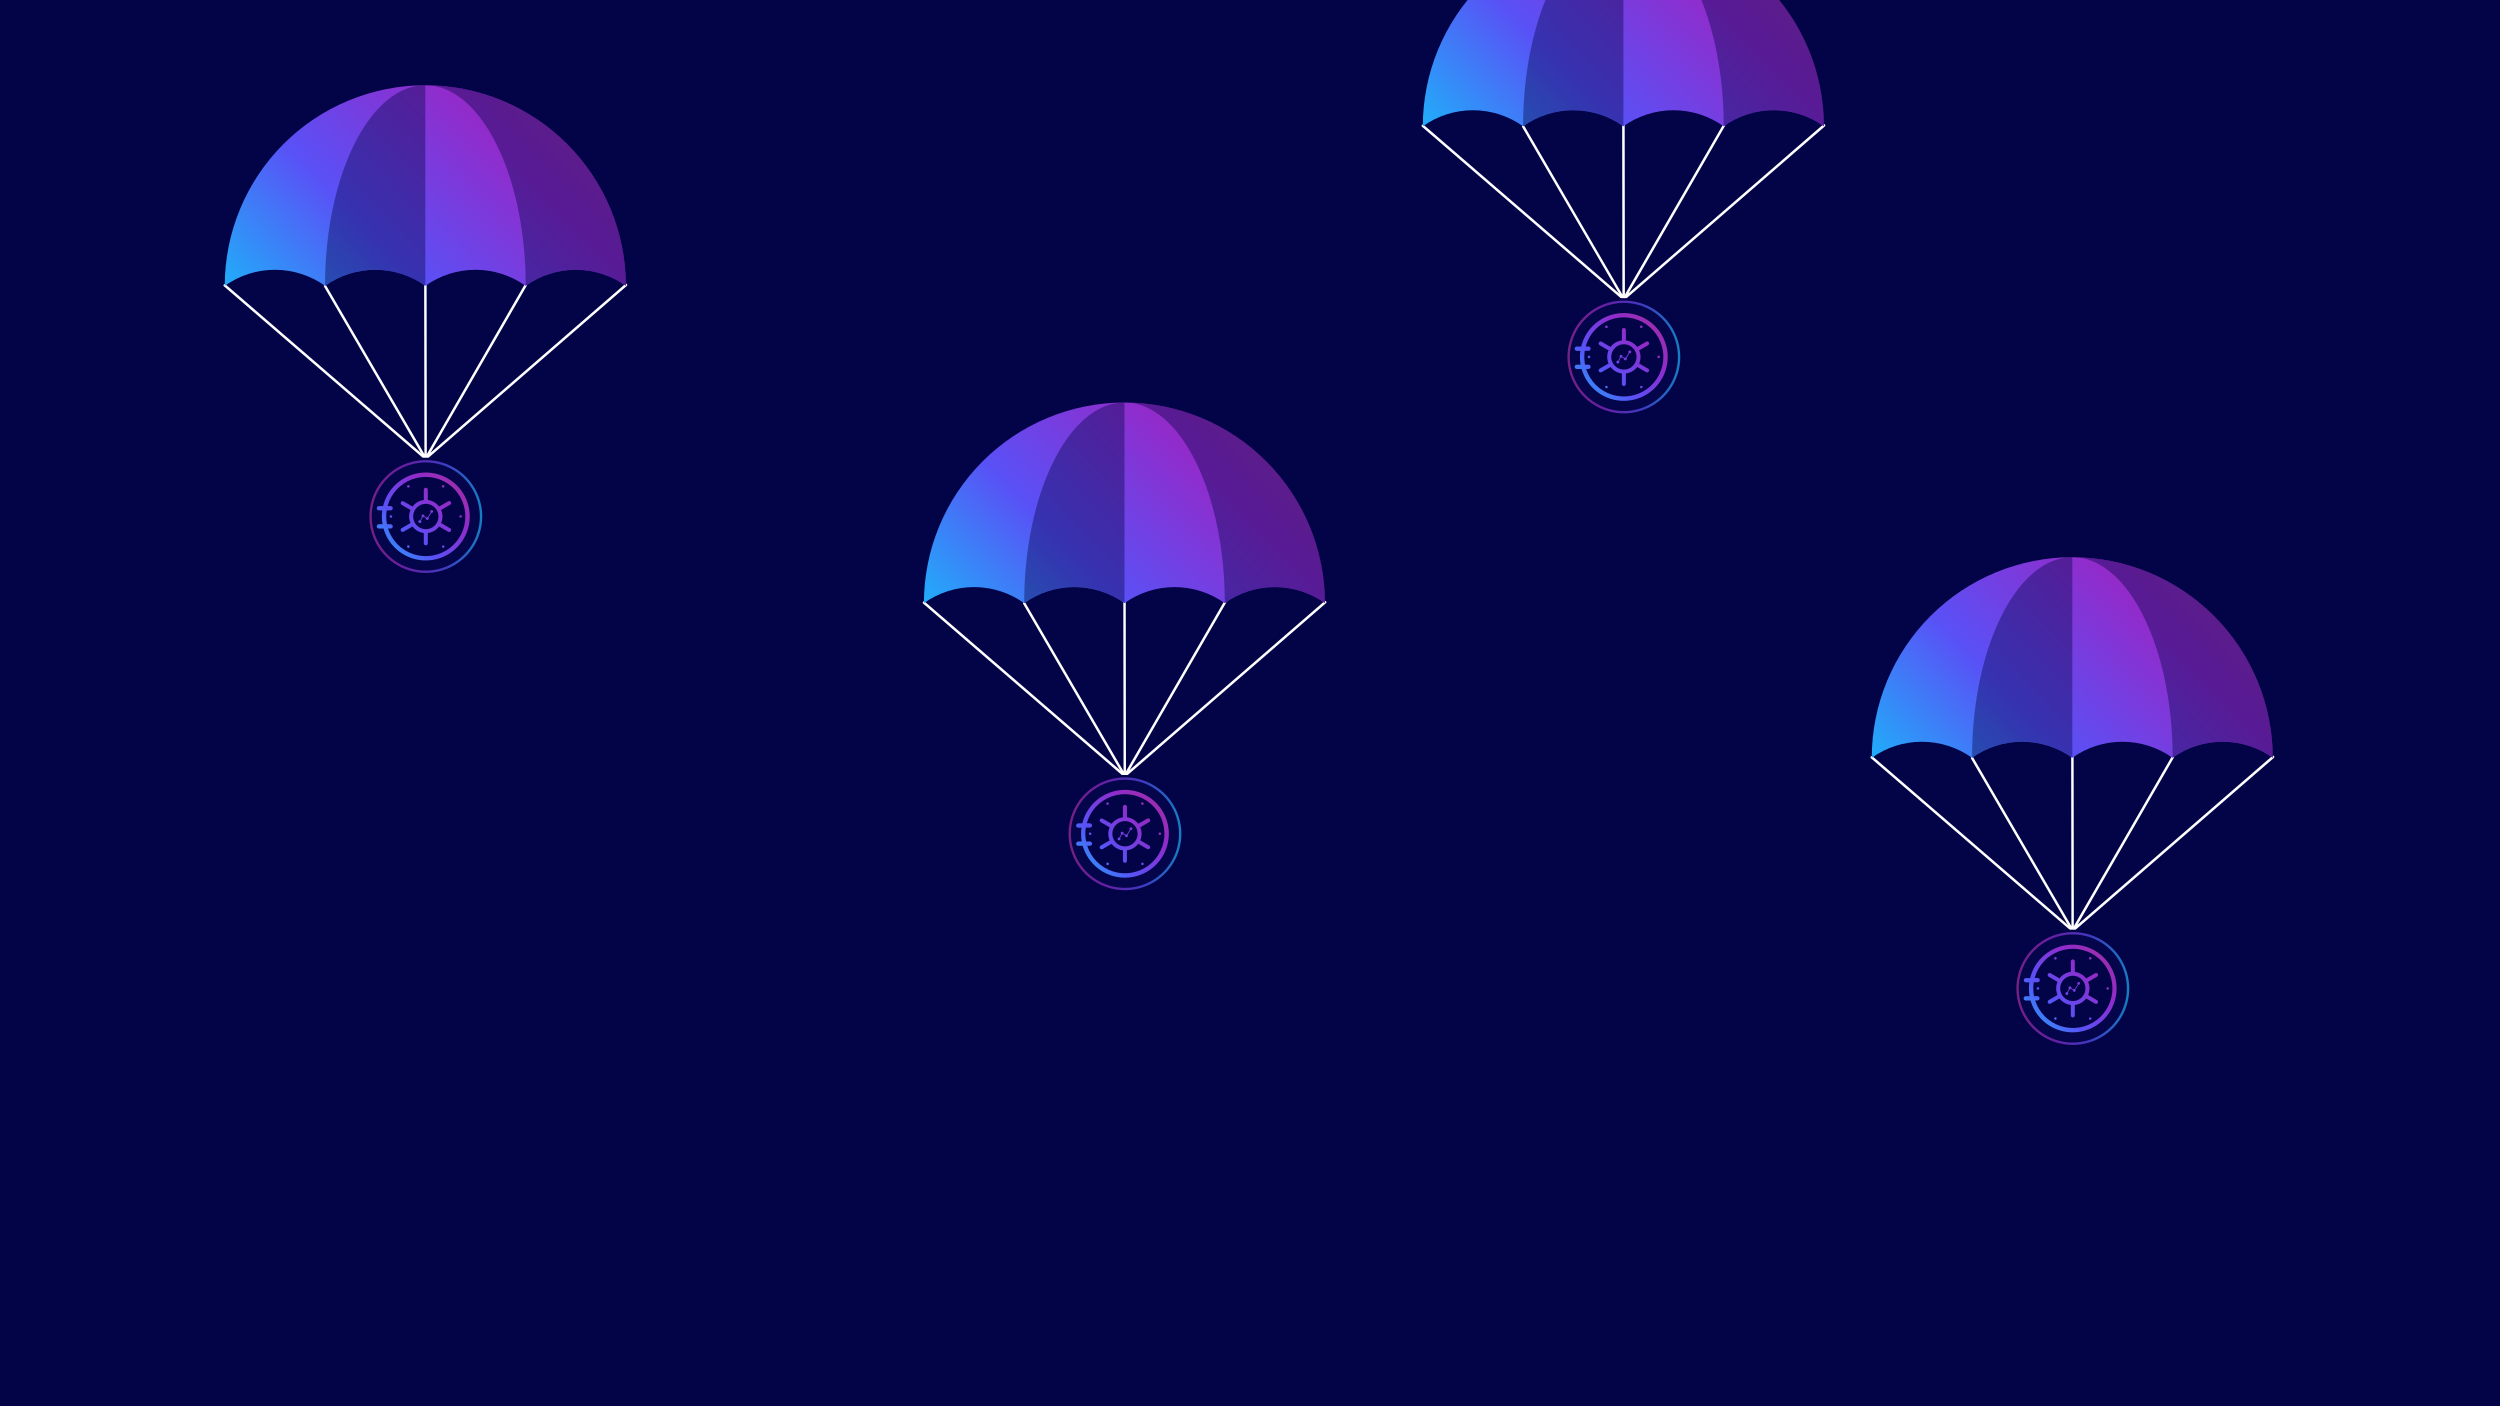 <svg xmlns="http://www.w3.org/2000/svg" xmlns:xlink="http://www.w3.org/1999/xlink" viewBox="0 0 1920 1080">
    <defs>
        <style>
            .cls-1 {
                fill: none;
            }

            .cls-2 {
                isolation: isolate;
            }

            .cls-12,
            .cls-3,
            .cls-5 {
                fill: #030347;
            }

            .cls-4 {
                fill: #fff;
            }

            .cls-13,
            .cls-18,
            .cls-23,
            .cls-5,
            .cls-6,
            .cls-7 {
                fill-rule: evenodd;
            }

            .cls-13,
            .cls-18,
            .cls-23,
            .cls-6 {
                opacity: 0.7;
            }

            .cls-6 {
                fill: url(#New_Gradient_Swatch_1);
            }

            .cls-7 {
                fill: #05054c;
            }

            .cls-8 {
                clip-path: url(#clip-path);
            }

            .cls-9 {
                fill: url(#New_Gradient_Swatch_1-2);
            }

            .cls-10 {
                clip-path: url(#clip-path-2);
            }

            .cls-11 {
                fill: url(#New_Gradient_Swatch_1-3);
            }

            .cls-12 {
                opacity: 0.4;
                mix-blend-mode: multiply;
            }

            .cls-13 {
                fill: url(#New_Gradient_Swatch_1-4);
            }

            .cls-14 {
                clip-path: url(#clip-path-3);
            }

            .cls-15 {
                fill: url(#New_Gradient_Swatch_1-5);
            }

            .cls-16 {
                clip-path: url(#clip-path-4);
            }

            .cls-17 {
                fill: url(#New_Gradient_Swatch_1-6);
            }

            .cls-18 {
                fill: url(#New_Gradient_Swatch_1-7);
            }

            .cls-19 {
                clip-path: url(#clip-path-5);
            }

            .cls-20 {
                fill: url(#New_Gradient_Swatch_1-8);
            }

            .cls-21 {
                clip-path: url(#clip-path-6);
            }

            .cls-22 {
                fill: url(#New_Gradient_Swatch_1-9);
            }

            .cls-23 {
                fill: url(#New_Gradient_Swatch_1-10);
            }

            .cls-24 {
                clip-path: url(#clip-path-7);
            }

            .cls-25 {
                fill: url(#New_Gradient_Swatch_1-11);
            }

            .cls-26 {
                clip-path: url(#clip-path-8);
            }

            .cls-27 {
                fill: url(#New_Gradient_Swatch_1-12);
            }
        </style>
        <linearGradient id="New_Gradient_Swatch_1" x1="283.69" y1="396.69" x2="370.34" y2="396.69"
            gradientUnits="userSpaceOnUse">
            <stop offset="0" stop-color="#a42e9a" />
            <stop offset="0.33" stop-color="#902ccc" />
            <stop offset="0.66" stop-color="#5951f6" />
            <stop offset="1" stop-color="#1db3f9" />
        </linearGradient>
        <clipPath id="clip-path">
            <path class="cls-1"
                d="M291,405.93a1.66,1.66,0,1,1,0-3.32h2.78a34.15,34.15,0,0,1-.52-5.93,33.23,33.23,0,0,1,.33-4.7H291a1.66,1.66,0,1,1,0-3.32h3.22a33.76,33.76,0,1,1,.33,17.27Zm22.12-33.29a1,1,0,0,1,1.38.37,1,1,0,0,1-1.75,1,1,1,0,0,1,.37-1.37Zm-13.88,24a1,1,0,1,1,1,1,1,1,0,0,1-1-1Zm13.88,24a1,1,0,0,1-.37-1.38,1,1,0,1,1,.37,1.38Zm27.76,0a1,1,0,1,1,.37-1.38,1,1,0,0,1-.37,1.38Zm13.88-24a1,1,0,1,1-1-1,1,1,0,0,1,1,1Zm-13.88-24a1,1,0,1,1-1.38.37,1,1,0,0,1,1.38-.37ZM328.56,384a12.72,12.72,0,0,1,7.51,3.66,13,13,0,0,1,1.19,1.37l6.85-4a1.54,1.54,0,1,1,1.54,2.66l-6.86,3.95a12.77,12.77,0,0,1,0,10.05l6.86,4a1.54,1.54,0,1,1-1.54,2.66l-6.85-4a13,13,0,0,1-1.19,1.37,12.77,12.77,0,0,1-7.51,3.66v7.91a1.54,1.54,0,1,1-3.08,0v-7.91a12.8,12.8,0,0,1-7.51-3.66,13,13,0,0,1-1.19-1.37l-6.85,4a1.54,1.54,0,0,1-1.54-2.66l6.86-4a12.77,12.77,0,0,1,0-10.05l-6.86-3.95a1.54,1.54,0,0,1,1.54-2.66l6.85,4a13,13,0,0,1,1.19-1.37,12.74,12.74,0,0,1,7.51-3.66v-7.91a1.54,1.54,0,0,1,3.08,0V384Zm3,7.71a1.11,1.11,0,0,0-1.11,1.11,1.13,1.13,0,0,0,.29.75l-2.23,3.58a1.12,1.12,0,0,0-1.13.23l-1.45-.93a1,1,0,0,0,0-.24,1.11,1.11,0,1,0-2.22,0,1.06,1.06,0,0,0,.33.8l-1.32,2.49a1.07,1.07,0,0,0-.25,0,1.13,1.13,0,1,0,0,2.25,1.14,1.14,0,0,0,1.14-1.12,1.12,1.12,0,0,0-.32-.79l1.32-2.51.24,0a1.11,1.11,0,0,0,.78-.33l1.43.93a1.26,1.26,0,0,0,0,.28,1.13,1.13,0,0,0,1.11,1.12,1.12,1.12,0,0,0,1.12-1.11,1.09,1.09,0,0,0-.24-.69l2.26-3.62a1.54,1.54,0,0,0,.3,0,1.12,1.12,0,0,0,0-2.23m2.32-1.87a9.73,9.73,0,1,0,2.84,6.87,9.7,9.7,0,0,0-2.84-6.87Zm-36.71,12.8H300a1.66,1.66,0,1,1,0,3.32H298a30.42,30.42,0,1,0-.36-17.27H300a1.66,1.66,0,1,1,0,3.32h-3a30.72,30.72,0,0,0,.22,10.63Z" />
        </clipPath>
        <linearGradient id="New_Gradient_Swatch_1-2" x1="360.77" y1="362.18" x2="289.4" y2="431.3"
            xlink:href="#New_Gradient_Swatch_1" />
        <clipPath id="clip-path-2">
            <path class="cls-1"
                d="M326.69,65.46A154.09,154.09,0,0,0,172.6,219.55a66.28,66.28,0,0,1,77.05,0,66.27,66.27,0,0,1,77,0,66.28,66.28,0,0,1,77.05,0,66.27,66.27,0,0,1,77,0A154.09,154.09,0,0,0,326.69,65.46Z" />
        </clipPath>
        <linearGradient id="New_Gradient_Swatch_1-3" x1="451.69" y1="22.71" x2="203.76" y2="262.82"
            xlink:href="#New_Gradient_Swatch_1" />
        <linearGradient id="New_Gradient_Swatch_1-4" x1="820.64" y1="640.36" x2="907.29" y2="640.36"
            xlink:href="#New_Gradient_Swatch_1" />
        <clipPath id="clip-path-3">
            <path class="cls-1"
                d="M828,649.6a1.67,1.67,0,0,1,0-3.33h2.78a33.94,33.94,0,0,1-.52-5.92,33,33,0,0,1,.33-4.7H828a1.67,1.67,0,0,1,0-3.33h3.22a33.71,33.71,0,1,1,.33,17.28Zm22.12-33.29a1,1,0,1,1-.36,1.37,1,1,0,0,1,.36-1.37Zm-13.88,24a1,1,0,0,1,1-1,1,1,0,1,1-1,1Zm13.88,24a1,1,0,0,1-.36-1.38,1,1,0,0,1,1.37-.37,1,1,0,1,1-1,1.75Zm27.76,0a1,1,0,1,1,.37-1.38,1,1,0,0,1-.37,1.38Zm13.88-24a1,1,0,1,1-1-1,1,1,0,0,1,1,1Zm-13.88-24a1,1,0,1,1-1.37.36,1,1,0,0,1,1.37-.36Zm-12.34,11.33A12.72,12.72,0,0,1,873,631.3a11.83,11.83,0,0,1,1.19,1.36l6.85-3.95a1.53,1.53,0,1,1,1.54,2.65l-6.85,4a12.89,12.89,0,0,1,0,10l6.85,4a1.53,1.53,0,1,1-1.54,2.65l-6.85-4a12.8,12.8,0,0,1-8.7,5V661a1.54,1.54,0,1,1-3.07,0v-7.92a12.82,12.82,0,0,1-7.52-3.65,14,14,0,0,1-1.18-1.37l-6.86,4a1.53,1.53,0,1,1-1.53-2.65l6.85-4a12.89,12.89,0,0,1,0-10l-6.85-4a1.53,1.53,0,0,1,1.53-2.65l6.86,3.95a12.8,12.8,0,0,1,8.7-5v-7.92a1.54,1.54,0,1,1,3.07,0v7.92Zm3,7.71a1.1,1.1,0,0,0-.82,1.86l-2.24,3.58a1.1,1.1,0,0,0-1.12.23l-1.46-.94a.85.85,0,0,0,0-.23,1.11,1.11,0,0,0-2.22,0,1.14,1.14,0,0,0,.33.8l-1.32,2.5a1.07,1.07,0,0,0-.25,0,1.12,1.12,0,1,0,1.11,1.13,1.1,1.1,0,0,0-.32-.79l1.33-2.51a.85.85,0,0,0,.23,0,1.07,1.07,0,0,0,.78-.33l1.44.92a1,1,0,0,0,0,.29,1.11,1.11,0,0,0,2.22,0,1.14,1.14,0,0,0-.23-.69l2.26-3.63a.92.92,0,0,0,.29,0,1.11,1.11,0,0,0,0-2.22m2.32-1.88a9.72,9.72,0,1,0,2.85,6.88,9.7,9.7,0,0,0-2.85-6.88Zm-36.71,12.8h2.77a1.67,1.67,0,1,1,0,3.33H835a30.37,30.37,0,1,0-.37-17.28h2.28a1.67,1.67,0,1,1,0,3.33h-3a30.66,30.66,0,0,0,.22,10.62Z" />
        </clipPath>
        <linearGradient id="New_Gradient_Swatch_1-5" x1="897.72" y1="605.85" x2="826.36" y2="674.96"
            xlink:href="#New_Gradient_Swatch_1" />
        <clipPath id="clip-path-4">
            <path class="cls-1"
                d="M863.65,309.13A154.09,154.09,0,0,0,709.56,463.22a66.27,66.27,0,0,1,77,0,66.28,66.28,0,0,1,77,0,66.27,66.27,0,0,1,77,0,66.27,66.27,0,0,1,77,0A154.08,154.08,0,0,0,863.65,309.13Z" />
        </clipPath>
        <linearGradient id="New_Gradient_Swatch_1-6" x1="988.65" y1="266.38" x2="740.72" y2="506.49"
            xlink:href="#New_Gradient_Swatch_1" />
        <linearGradient id="New_Gradient_Swatch_1-7" x1="1203.8" y1="274.16" x2="1290.45" y2="274.16"
            xlink:href="#New_Gradient_Swatch_1" />
        <clipPath id="clip-path-5">
            <path class="cls-1"
                d="M1211.14,283.4a1.67,1.67,0,1,1,0-3.33h2.77a34,34,0,0,1-.52-5.93,34.52,34.52,0,0,1,.33-4.69h-2.58a1.67,1.67,0,1,1,0-3.33h3.21a33.71,33.71,0,1,1,.33,17.28Zm22.12-33.3a1,1,0,0,1,1.37.37,1,1,0,0,1-.37,1.38,1,1,0,0,1-1-1.75Zm-13.88,24a1,1,0,1,1,1,1,1,1,0,0,1-1-1Zm13.88,24a1,1,0,1,1,1.37-.37,1,1,0,0,1-1.37.37Zm27.75,0a1,1,0,1,1,.37-1.37,1,1,0,0,1-.37,1.37Zm13.88-24a1,1,0,1,1-1-1,1,1,0,0,1,1,1Zm-13.88-24a1,1,0,1,1-1.37.37,1,1,0,0,1,1.37-.37Zm-12.34,11.34a12.8,12.8,0,0,1,8.7,5l6.85-4a1.54,1.54,0,0,1,2.1.56,1.53,1.53,0,0,1-.56,2.1l-6.85,4a12.89,12.89,0,0,1,0,10.05l6.85,4a1.53,1.53,0,1,1-1.54,2.65l-6.85-3.95a11.83,11.83,0,0,1-1.19,1.36,12.72,12.72,0,0,1-7.51,3.66v7.91a1.54,1.54,0,1,1-3.07,0v-7.91a12.72,12.72,0,0,1-7.51-3.66,11.83,11.83,0,0,1-1.19-1.36l-6.86,3.95a1.53,1.53,0,1,1-1.53-2.65l6.85-4a12.89,12.89,0,0,1,0-10.05l-6.85-4a1.53,1.53,0,0,1,1.53-2.66l6.86,4a12.8,12.8,0,0,1,8.7-5v-7.92a1.54,1.54,0,1,1,3.07,0v7.92Zm3,7.71a1.1,1.1,0,0,0-1.11,1.11,1.08,1.08,0,0,0,.29.74l-2.24,3.59a1.1,1.1,0,0,0-1.12.23l-1.46-.94a1,1,0,0,0,0-.24,1.11,1.11,0,1,0-2.22,0,1.14,1.14,0,0,0,.33.8l-1.32,2.5a.73.73,0,0,0-.25,0,1.13,1.13,0,1,0,0,2.25,1.12,1.12,0,0,0,1.13-1.11,1.14,1.14,0,0,0-.32-.8l1.33-2.5a.85.85,0,0,0,.23,0,1.07,1.07,0,0,0,.78-.33l1.44.92a.9.9,0,0,0,0,.28,1.11,1.11,0,1,0,2.22,0,1.12,1.12,0,0,0-.23-.68l2.26-3.63a.92.92,0,0,0,.29,0,1.11,1.11,0,0,0,0-2.22m2.32-1.88a9.72,9.72,0,1,0,2.85,6.87,9.7,9.7,0,0,0-2.85-6.87Zm-36.71,12.8h2.78a1.67,1.67,0,0,1,0,3.33h-1.92a30.37,30.37,0,1,0-.37-17.28h2.29a1.67,1.67,0,0,1,0,3.33h-3a31.57,31.57,0,0,0-.36,4.69,30.5,30.5,0,0,0,.58,5.93Z" />
        </clipPath>
        <linearGradient id="New_Gradient_Swatch_1-8" x1="1280.88" y1="239.65" x2="1209.52" y2="308.76"
            xlink:href="#New_Gradient_Swatch_1" />
        <clipPath id="clip-path-6">
            <path class="cls-1"
                d="M1246.81-57.07A154.09,154.09,0,0,0,1092.72,97a66.27,66.27,0,0,1,77,0,66.28,66.28,0,0,1,77,0,66.27,66.27,0,0,1,77,0,66.28,66.28,0,0,1,77.05,0A154.09,154.09,0,0,0,1246.81-57.07Z" />
        </clipPath>
        <linearGradient id="New_Gradient_Swatch_1-9" x1="1371.81" y1="-99.83" x2="1123.88" y2="140.29"
            xlink:href="#New_Gradient_Swatch_1" />
        <linearGradient id="New_Gradient_Swatch_1-10" x1="1548.59" y1="759.17" x2="1635.24" y2="759.17"
            xlink:href="#New_Gradient_Swatch_1" />
        <clipPath id="clip-path-7">
            <path class="cls-1"
                d="M1555.93,768.41a1.67,1.67,0,1,1,0-3.33h2.78a33.2,33.2,0,0,1-.52-5.93,34.78,34.78,0,0,1,.32-4.7h-2.58a1.66,1.66,0,1,1,0-3.32h3.22a33.68,33.68,0,1,1,.32,17.28Zm22.12-33.3a1,1,0,0,1,1.37.37,1,1,0,0,1-1.74,1,1,1,0,0,1,.37-1.38Zm-13.88,24a1,1,0,1,1,1,1,1,1,0,0,1-1-1Zm13.88,24a1,1,0,0,1-.37-1.38,1,1,0,1,1,.37,1.38Zm27.76,0a1,1,0,0,1-1.38-.37,1,1,0,1,1,1.38.37Zm13.88-24a1,1,0,0,1-1,1,1,1,0,1,1,1-1Zm-13.88-24a1,1,0,0,1,.36,1.38,1,1,0,0,1-1.74-1,1,1,0,0,1,1.38-.37Zm-12.35,11.33a12.7,12.7,0,0,1,8.7,5l6.86-4a1.53,1.53,0,0,1,1.53,2.66l-6.85,4a12.91,12.91,0,0,1,0,10.06l6.85,4a1.53,1.53,0,0,1-1.53,2.66l-6.86-4a12.7,12.7,0,0,1-8.7,5v7.91a1.54,1.54,0,1,1-3.07,0v-7.91a12.77,12.77,0,0,1-7.51-3.66,11.92,11.92,0,0,1-1.19-1.37l-6.85,4a1.54,1.54,0,0,1-1.54-2.66l6.85-4a12.91,12.91,0,0,1,0-10.06l-6.85-4a1.54,1.54,0,0,1,1.54-2.66l6.85,4a11.92,11.92,0,0,1,1.19-1.37,12.77,12.77,0,0,1,7.51-3.66v-7.91a1.54,1.54,0,1,1,3.07,0v7.91Zm3,7.71a1.12,1.12,0,0,0-1.11,1.12,1.08,1.08,0,0,0,.29.74l-2.23,3.58a1.09,1.09,0,0,0-1.13.24l-1.45-.94a1,1,0,0,0,0-.24,1.13,1.13,0,0,0-1.11-1.12,1.12,1.12,0,0,0-1.12,1.11,1.14,1.14,0,0,0,.33.8l-1.32,2.49a1,1,0,0,0-.25,0,1.11,1.11,0,0,0-1.13,1.11,1.12,1.12,0,1,0,2.24,0,1.08,1.08,0,0,0-.32-.79l1.33-2.5.23,0a1.15,1.15,0,0,0,.79-.32l1.43.92a.9.9,0,0,0,0,.28,1.11,1.11,0,1,0,2.22,0,1.08,1.08,0,0,0-.23-.69l2.26-3.62a1.35,1.35,0,0,0,.29,0,1.12,1.12,0,0,0,0-2.23m2.32-1.87a9.71,9.71,0,1,0,2.85,6.87,9.69,9.69,0,0,0-2.85-6.87Zm-36.71,12.8h2.78a1.67,1.67,0,0,1,0,3.33H1563a30.4,30.4,0,1,0-.37-17.28h2.29a1.66,1.66,0,1,1,0,3.32h-3a31.6,31.6,0,0,0-.36,4.7,30.5,30.5,0,0,0,.58,5.93Z" />
        </clipPath>
        <linearGradient id="New_Gradient_Swatch_1-11" x1="1625.67" y1="724.66" x2="1554.31" y2="793.77"
            xlink:href="#New_Gradient_Swatch_1" />
        <clipPath id="clip-path-8">
            <path class="cls-1"
                d="M1591.6,427.93A154.09,154.09,0,0,0,1437.51,582a66.27,66.27,0,0,1,77,0,66.28,66.28,0,0,1,77,0,66.27,66.27,0,0,1,77,0,66.28,66.28,0,0,1,77,0A154.09,154.09,0,0,0,1591.6,427.93Z" />
        </clipPath>
        <linearGradient id="New_Gradient_Swatch_1-12" x1="1716.6" y1="385.18" x2="1468.67" y2="625.29"
            xlink:href="#New_Gradient_Swatch_1" />
    </defs>
    <g class="cls-2">
        <g id="Layer_3" data-name="Layer 3">
            <rect class="cls-3" width="1920" height="1080" />
            <path class="cls-4"
                d="M326.88,353.23a.88.88,0,0,1-.62-.25,1,1,0,0,1-.19-1.26L403,218.33a.93.93,0,0,1,1.3-.34,1,1,0,0,1,.31,1.37L330.57,347.75,480.18,218.07a.92.92,0,0,1,1.33.14,1,1,0,0,1-.13,1.4L327.47,353A.89.89,0,0,1,326.88,353.23Z" />
            <path class="cls-4"
                d="M326.88,353.23a1,1,0,0,1-.81-.48L248.85,220.19a1,1,0,0,1,.31-1.37.91.91,0,0,1,1.29.33l75.48,129.56-.18-130.28a1,1,0,0,1,.94-1h0a1,1,0,0,1,.95,1l.18,133.8a1,1,0,0,1-.69,1A.73.73,0,0,1,326.88,353.23Z" />
            <path class="cls-4"
                d="M326.88,353.23a.92.92,0,0,1-.6-.23L172,219.92a1,1,0,0,1-.14-1.4.92.92,0,0,1,1.33-.14L327.47,351.46a1,1,0,0,1,.14,1.4A.94.94,0,0,1,326.88,353.23Z" />
            <path class="cls-5" d="M329.13,351.6a45.2,45.2,0,1,1-47.6,42.81A45.07,45.07,0,0,1,329.13,351.6Z" />
            <path class="cls-6" d="M329.29,353.43a43.33,43.33,0,1,1-45.54,41A43.33,43.33,0,0,1,329.29,353.43Z" />
            <path class="cls-7" d="M329.2,355.25a41.5,41.5,0,1,1-43.63,39.26A41.49,41.49,0,0,1,329.2,355.25Z" />
            <path class="cls-5" d="M328.79,363a33.75,33.75,0,1,1-35.48,31.93A33.75,33.75,0,0,1,328.79,363Z" />
            <g class="cls-8">
                <rect class="cls-9" x="288.93" y="362.38" width="72.37" height="68.66" />
            </g>
            <g class="cls-10">
                <rect class="cls-11" x="163.81" y="62.94" width="328.01" height="159.47" />
            </g>
            <path class="cls-12"
                d="M249.65,219.55h0a66.27,66.27,0,0,1,77,0h0V65.46C284.14,65.46,249.65,134.45,249.65,219.55Z" />
            <path class="cls-12"
                d="M326.69,65.46c42.55,0,77.05,69,77.05,154.09h0a66.27,66.27,0,0,1,77,0h0A154.09,154.09,0,0,0,326.69,65.46Z" />
            <path class="cls-4"
                d="M863.83,596.89a.93.93,0,0,1-.62-.24,1,1,0,0,1-.19-1.27L940,462a.92.92,0,0,1,1.3-.33,1,1,0,0,1,.32,1.36L867.52,591.41l149.61-129.67a.91.91,0,0,1,1.33.14,1,1,0,0,1-.13,1.4L864.43,596.67A.93.93,0,0,1,863.83,596.89Z" />
            <path class="cls-4"
                d="M863.83,596.89a.92.92,0,0,1-.8-.47L785.8,463.85a1,1,0,0,1,.31-1.36.91.91,0,0,1,1.29.32l75.48,129.56L862.7,462.1a1,1,0,0,1,.94-1h0a1,1,0,0,1,.94,1l.18,133.8a1,1,0,0,1-.68,1Z" />
            <path class="cls-4"
                d="M863.83,596.89a.93.93,0,0,1-.6-.22L709,463.59a1,1,0,0,1-.13-1.4.9.9,0,0,1,1.32-.14L864.43,595.13a1,1,0,0,1,.13,1.4A.93.93,0,0,1,863.83,596.89Z" />
            <path class="cls-5" d="M866.08,595.26a45.21,45.21,0,1,1-47.6,42.81A45.1,45.1,0,0,1,866.08,595.26Z" />
            <path class="cls-13" d="M866.25,597.1a43.32,43.32,0,1,1-45.55,41A43.32,43.32,0,0,1,866.25,597.1Z" />
            <path class="cls-7" d="M866.15,598.92a41.5,41.5,0,1,1-43.63,39.25A41.51,41.51,0,0,1,866.15,598.92Z" />
            <path class="cls-5" d="M865.74,606.65a33.76,33.76,0,1,1-35.48,31.93A33.76,33.76,0,0,1,865.74,606.65Z" />
            <g class="cls-14">
                <rect class="cls-15" x="825.88" y="606.05" width="72.37" height="68.66" />
            </g>
            <g class="cls-16">
                <rect class="cls-17" x="700.77" y="306.61" width="328.01" height="159.47" />
            </g>
            <path class="cls-12"
                d="M786.6,463.22h0a66.28,66.28,0,0,1,77,0h0V309.13C821.09,309.13,786.6,378.12,786.6,463.22Z" />
            <path class="cls-12"
                d="M863.65,309.13c42.55,0,77,69,77,154.09h0a66.27,66.27,0,0,1,77,0h0A154.08,154.08,0,0,0,863.65,309.13Z" />
            <path class="cls-4"
                d="M1247,230.69a.93.93,0,0,1-.62-.24,1,1,0,0,1-.19-1.27l77-133.39a.91.91,0,0,1,1.29-.33,1,1,0,0,1,.32,1.36l-74.07,128.39L1400.29,95.54a.91.91,0,0,1,1.33.13,1,1,0,0,1-.13,1.4l-153.9,133.4A.93.93,0,0,1,1247,230.69Z" />
            <path class="cls-4"
                d="M1247,230.69a.92.92,0,0,1-.8-.47L1169,97.65a1,1,0,0,1,.31-1.37.93.93,0,0,1,1.3.33L1246,226.17l-.18-130.27a1,1,0,0,1,1-1h0a1,1,0,0,1,.94,1l.18,133.81a1,1,0,0,1-.68,1A.82.82,0,0,1,1247,230.69Z" />
            <path class="cls-4"
                d="M1247,230.69a.93.93,0,0,1-.6-.22L1092.12,97.39A1,1,0,0,1,1092,96a.9.9,0,0,1,1.32-.14l154.28,133.08a1,1,0,0,1,.13,1.4A.93.93,0,0,1,1247,230.69Z" />
            <path class="cls-5" d="M1249.24,229.06a45.21,45.21,0,1,1-47.6,42.81A45.08,45.08,0,0,1,1249.24,229.06Z" />
            <path class="cls-18" d="M1249.41,230.9a43.32,43.32,0,1,1-45.55,41A43.32,43.32,0,0,1,1249.41,230.9Z" />
            <path class="cls-7" d="M1249.31,232.72A41.5,41.5,0,1,1,1205.68,272,41.5,41.5,0,0,1,1249.31,232.72Z" />
            <path class="cls-5" d="M1248.9,240.45a33.75,33.75,0,1,1-35.48,31.93A33.75,33.75,0,0,1,1248.9,240.45Z" />
            <g class="cls-19">
                <rect class="cls-20" x="1209.04" y="239.85" width="72.37" height="68.66" />
            </g>
            <g class="cls-21">
                <rect class="cls-22" x="1083.93" y="-59.59" width="328.01" height="159.47" />
            </g>
            <path class="cls-12"
                d="M1169.76,97h0a66.28,66.28,0,0,1,77,0h0V-57.07C1204.26-57.07,1169.76,11.92,1169.76,97Z" />
            <path class="cls-12"
                d="M1246.81-57.07c42.55,0,77,69,77,154.09h0a66.28,66.28,0,0,1,77.05,0h0A154.09,154.09,0,0,0,1246.81-57.07Z" />
            <path class="cls-4"
                d="M1591.78,715.7a.93.93,0,0,1-.62-.24,1,1,0,0,1-.18-1.27l77-133.39a.92.92,0,0,1,1.29-.34,1,1,0,0,1,.32,1.37l-74.07,128.39,149.62-129.68a.91.91,0,0,1,1.32.14,1,1,0,0,1-.13,1.4l-153.9,133.39A.92.92,0,0,1,1591.78,715.7Z" />
            <path class="cls-4"
                d="M1591.78,715.7a.92.92,0,0,1-.8-.47l-77.23-132.57a1,1,0,0,1,.31-1.37.92.92,0,0,1,1.3.33l75.47,129.56-.17-130.28a1,1,0,0,1,.94-1h0a1,1,0,0,1,.94,1l.18,133.8a1,1,0,0,1-.68,1A.78.78,0,0,1,1591.78,715.7Z" />
            <path class="cls-4"
                d="M1591.78,715.7a.89.89,0,0,1-.6-.23L1436.91,582.39a1,1,0,0,1-.13-1.4.92.92,0,0,1,1.33-.14l154.27,133.09a1,1,0,0,1,.13,1.39A.94.94,0,0,1,1591.78,715.7Z" />
            <path class="cls-5" d="M1594,714.07a45.2,45.2,0,1,1-47.59,42.81A45.07,45.07,0,0,1,1594,714.07Z" />
            <path class="cls-23" d="M1594.2,715.9a43.33,43.33,0,1,1-45.55,41A43.33,43.33,0,0,1,1594.2,715.9Z" />
            <path class="cls-7" d="M1594.1,717.72A41.5,41.5,0,1,1,1550.48,757,41.5,41.5,0,0,1,1594.1,717.72Z" />
            <path class="cls-5" d="M1593.7,725.46a33.75,33.75,0,1,1-35.49,31.93A33.75,33.75,0,0,1,1593.7,725.46Z" />
            <g class="cls-24">
                <rect class="cls-25" x="1553.83" y="724.86" width="72.37" height="68.66" />
            </g>
            <g class="cls-26">
                <rect class="cls-27" x="1428.72" y="425.41" width="328.01" height="159.47" />
            </g>
            <path class="cls-12"
                d="M1514.55,582h0a66.28,66.28,0,0,1,77,0h0V427.93C1549.05,427.93,1514.55,496.92,1514.55,582Z" />
            <path class="cls-12"
                d="M1591.6,427.93c42.55,0,77,69,77,154.09h0a66.28,66.28,0,0,1,77,0h0A154.09,154.09,0,0,0,1591.6,427.93Z" />
        </g>
    </g>
</svg>